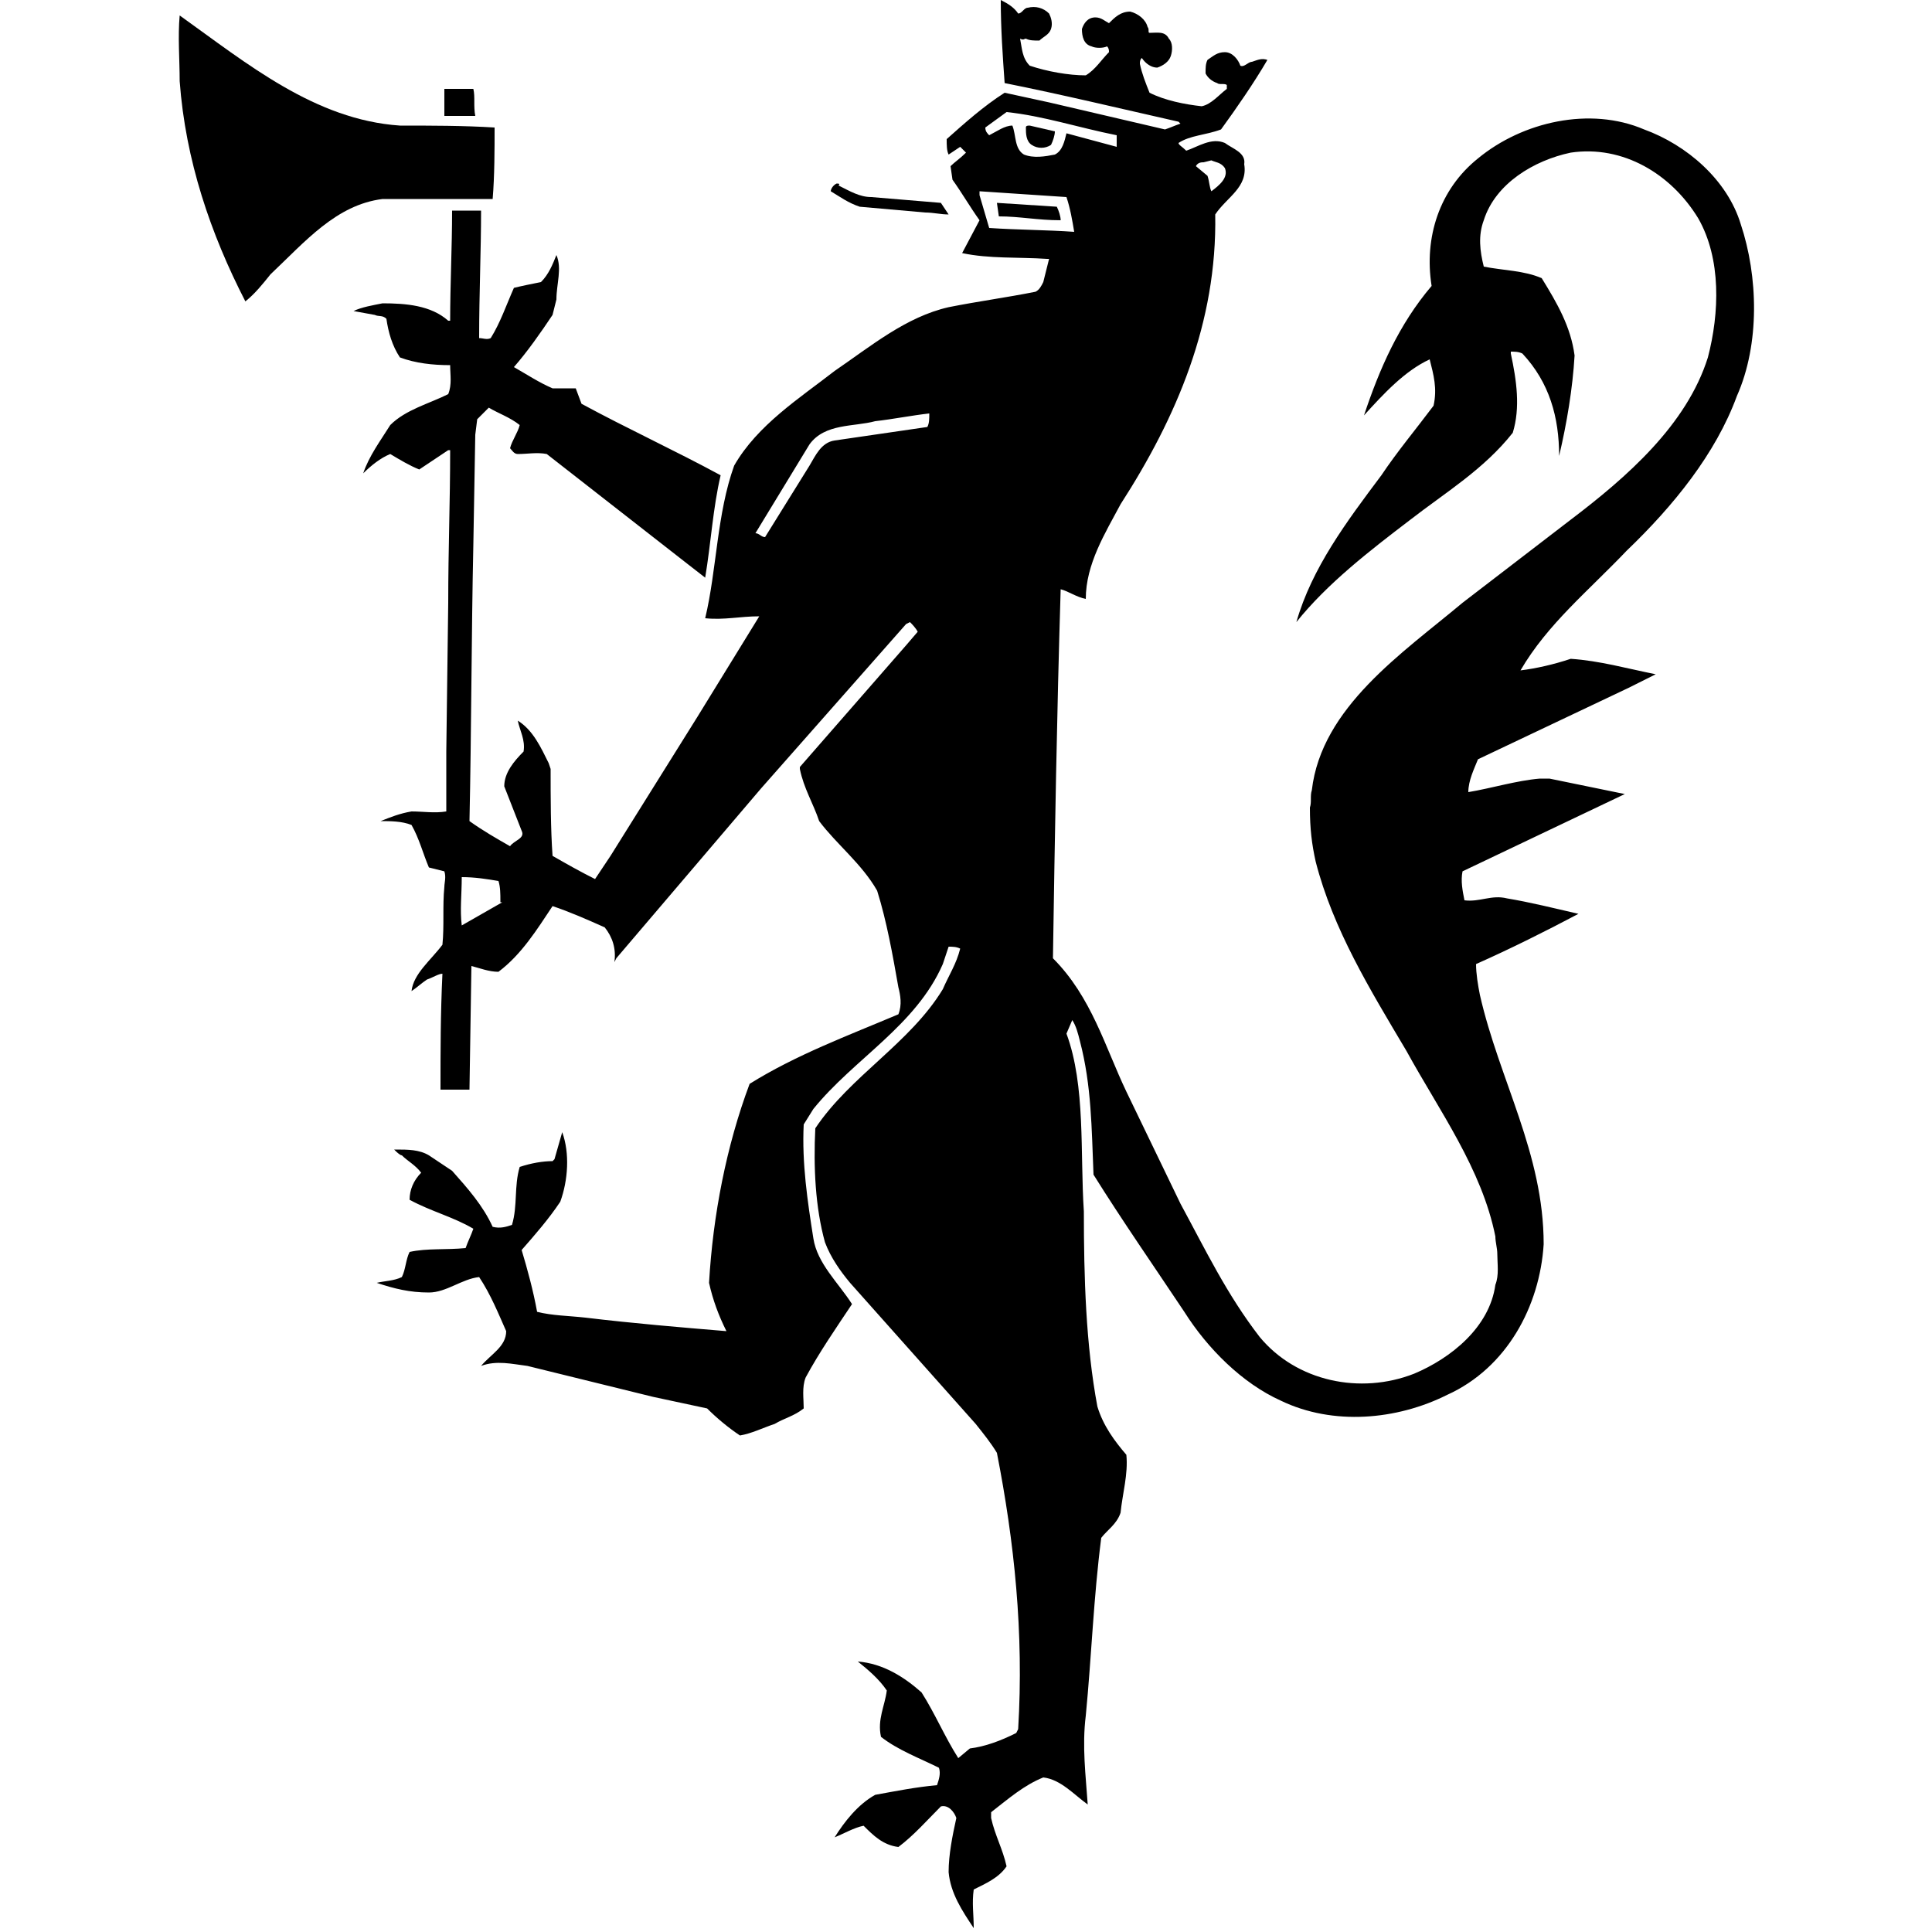 <?xml version="1.0" encoding="utf-8"?>
<!-- Generator: Adobe Illustrator 21.0.0, SVG Export Plug-In . SVG Version: 6.00 Build 0)  -->
<svg version="1.1" id="Layer_1" xmlns="http://www.w3.org/2000/svg" xmlns:xlink="http://www.w3.org/1999/xlink" x="0px" y="0px"
	 viewBox="0 0 100 100" style="enable-background:new 0 0 100 100;" xml:space="preserve">
<path d="M54.4,7.5c0.1-0.2,0.2-0.5,0.2-0.7l-1.3-0.3c-0.1,0-0.2,0-0.2,0.1c0,0.3,0,0.7,0.3,0.9C53.7,7.7,54.1,7.7,54.4,7.5z"/>
<path d="M51.6,10.5L51.6,10.5l0.1,0.7c1.1,0,2,0.2,3.2,0.2c0-0.2-0.1-0.5-0.2-0.7L51.6,10.5z"/>
<path d="M78.7,34.7c1.4-2.4,3.5-4.1,5.5-6.2c2.4-2.3,4.6-5,5.7-8c1.2-2.7,1.1-6.2,0.2-8.9c-0.7-2.3-2.8-4.1-5-4.9
	c-2.8-1.2-6.3-0.4-8.6,1.5c-2,1.6-2.8,4.1-2.4,6.6c-1.7,2-2.7,4.3-3.5,6.7c1-1.1,2.1-2.3,3.4-2.9c0.2,0.8,0.4,1.5,0.2,2.4
	c-0.9,1.2-1.9,2.4-2.7,3.6c-1.8,2.4-3.6,4.8-4.4,7.6c1.6-2,3.8-3.7,5.9-5.3c1.8-1.4,3.8-2.6,5.3-4.5c0.4-1.3,0.2-2.7-0.1-4.1l0-0.1
	c0.2,0,0.4,0,0.6,0.1c1.4,1.5,1.9,3.3,1.9,5.3c0.4-1.7,0.7-3.5,0.8-5.2c-0.2-1.5-0.9-2.7-1.7-4c-0.9-0.4-2-0.4-3-0.6
	c-0.2-0.8-0.3-1.6,0-2.4c0.6-1.9,2.6-3.1,4.5-3.5c2.7-0.4,5.2,1.1,6.6,3.4c1.2,2.1,1.1,4.9,0.5,7.2c-1.1,3.5-4.2,6.2-7.1,8.4
	l-5.6,4.3c-3.1,2.6-7.3,5.4-7.8,9.7c-0.1,0.3,0,0.6-0.1,0.9c0,1.1,0.1,1.9,0.3,2.8c0.9,3.5,2.8,6.6,4.7,9.8c1.7,3.1,3.9,6.1,4.6,9.6
	c0,0.3,0.1,0.6,0.1,0.9c0,0.5,0.1,1.1-0.1,1.6c-0.3,2.2-2.3,3.8-4.2,4.6c-2.8,1.1-6.1,0.4-8-1.9c-1.7-2.2-2.8-4.5-4.1-6.9l-2.8-5.8
	c-1.1-2.3-1.8-4.9-3.8-6.9c0.1-6.5,0.2-12.5,0.4-19.1c0.4,0.1,0.8,0.4,1.3,0.5c0-1.8,1-3.4,1.8-4.9c2.9-4.5,5-9.4,4.9-15
	c0.6-0.9,1.7-1.4,1.5-2.6c0.1-0.6-0.6-0.8-1-1.1c-0.7-0.3-1.4,0.2-2,0.4C61.2,7.6,61,7.5,61,7.4c0.6-0.4,1.4-0.4,2.2-0.7
	c0.8-1.1,1.7-2.4,2.4-3.6c-0.3-0.1-0.5,0-0.8,0.1c-0.2,0-0.4,0.3-0.6,0.2c-0.1-0.3-0.4-0.7-0.8-0.7c-0.4,0-0.6,0.2-0.9,0.4
	c-0.1,0.2-0.1,0.4-0.1,0.7C62.5,4,62.7,4.2,63,4.3c0.1,0.1,0.4,0,0.5,0.1c0,0.1,0,0.1,0,0.2c-0.4,0.3-0.8,0.8-1.3,0.9
	c-0.9-0.1-1.9-0.3-2.7-0.7c-0.2-0.5-0.4-1-0.5-1.5C59,3.2,59,3.1,59.1,3c0.2,0.3,0.5,0.5,0.8,0.5c0.3-0.1,0.6-0.3,0.7-0.6
	c0.1-0.3,0.1-0.7-0.1-0.9c-0.2-0.4-0.6-0.3-1-0.3c-0.1,0,0-0.2-0.1-0.3c-0.1-0.4-0.5-0.7-0.9-0.8c-0.5,0-0.8,0.3-1.1,0.6
	c-0.2-0.1-0.4-0.3-0.7-0.3c-0.4,0-0.6,0.3-0.7,0.6c0,0.4,0.1,0.8,0.5,0.9c0.2,0.1,0.6,0.1,0.8,0c0.1,0.1,0.1,0.2,0.1,0.3
	c-0.4,0.4-0.7,0.9-1.2,1.2c-0.9,0-2-0.2-2.9-0.5c-0.4-0.4-0.4-0.9-0.5-1.4C53,2.1,53,2,53.1,2c0.2,0.1,0.4,0.1,0.7,0.1
	c0.2-0.2,0.5-0.3,0.6-0.6c0.1-0.3,0-0.6-0.1-0.8c-0.3-0.3-0.7-0.4-1.1-0.3c-0.2,0-0.3,0.3-0.5,0.3c-0.2-0.3-0.5-0.5-0.9-0.7
	c0,1.5,0.1,2.9,0.2,4.3c3,0.6,5.9,1.3,9,2l0.1,0.1c-0.3,0.1-0.5,0.2-0.8,0.3l-6-1.4l-2.3-0.5c-1.1,0.7-2.1,1.6-3,2.4
	c0,0.3,0,0.6,0.1,0.8l0.6-0.4c0.1,0.1,0.2,0.2,0.3,0.3c-0.3,0.3-0.6,0.5-0.8,0.7l0.1,0.7c0.5,0.7,0.9,1.4,1.4,2.1l-0.9,1.7
	c1.4,0.3,2.9,0.2,4.4,0.3l0.1,0c-0.1,0.4-0.2,0.8-0.3,1.2c-0.1,0.2-0.2,0.4-0.4,0.5c-1.5,0.3-3,0.5-4.5,0.8c-2.2,0.5-4,2-5.9,3.3
	c-1.8,1.4-4,2.8-5.2,4.9c-0.9,2.5-0.9,5.4-1.5,7.9c1,0.1,1.8-0.1,2.8-0.1v0l-3.2,5.2l-4.5,7.2l-0.8,1.2c-0.8-0.4-1.5-0.8-2.2-1.2
	c-0.1-1.4-0.1-3-0.1-4.5l-0.1-0.3c-0.4-0.8-0.8-1.7-1.6-2.2c0.1,0.5,0.4,1,0.3,1.6c-0.5,0.5-1,1.1-1,1.8l0.9,2.3
	c0.2,0.4-0.4,0.5-0.6,0.8c-0.7-0.4-1.4-0.8-2.1-1.3c0.1-4.6,0.1-9.7,0.2-14.3l0.1-5.7l0.1-0.8c0.2-0.2,0.4-0.4,0.6-0.6
	c0.5,0.3,1.1,0.5,1.6,0.9c-0.1,0.4-0.4,0.8-0.5,1.2c0.1,0.1,0.2,0.3,0.4,0.3c0.5,0,1-0.1,1.5,0l7.3,5.7l0.9,0.7
	c0.3-1.8,0.4-3.6,0.8-5.3c-2.4-1.3-4.8-2.4-7.2-3.7l-0.3-0.8c-0.4,0-0.8,0-1.2,0c-0.7-0.3-1.3-0.7-2-1.1V19c0.7-0.8,1.4-1.8,2-2.7
	l0.2-0.8c0-0.8,0.3-1.6,0-2.3c-0.2,0.5-0.4,1-0.8,1.4c-0.5,0.1-1,0.2-1.4,0.3c-0.4,0.9-0.7,1.8-1.2,2.6c-0.2,0.1-0.4,0-0.6,0
	c0-2.3,0.1-4.5,0.1-6.6c-0.5,0-1,0-1.5,0c0,1.9-0.1,3.8-0.1,5.7l-0.1,0c-0.9-0.8-2.2-0.9-3.4-0.9c-0.5,0.1-1.1,0.2-1.5,0.4l1.1,0.2
	c0.2,0.1,0.4,0,0.6,0.2c0.1,0.7,0.3,1.4,0.7,2c0.8,0.3,1.7,0.4,2.6,0.4c0,0.5,0.1,1-0.1,1.5c-1,0.5-2.2,0.8-3,1.6
	c-0.5,0.8-1.1,1.6-1.4,2.5c0.4-0.4,0.9-0.8,1.4-1c0.5,0.3,1,0.6,1.5,0.8l1.5-1l0.1,0c0,2.7-0.1,5.1-0.1,7.9l-0.1,7.7l0,3l0,0.1
	c-0.6,0.1-1.2,0-1.8,0c-0.6,0.1-1.1,0.3-1.6,0.5c0.5,0,1.1,0,1.6,0.2c0.4,0.7,0.6,1.5,0.9,2.2l0.8,0.2c0.1,0.3,0,0.6,0,0.8
	c-0.1,1,0,2-0.1,3c-0.6,0.8-1.5,1.5-1.6,2.4c0.3-0.2,0.5-0.4,0.8-0.6c0.3-0.1,0.6-0.3,0.8-0.3c-0.1,2.1-0.1,4-0.1,6l1.5,0l0.1-6.4
	c0.4,0.1,0.9,0.3,1.4,0.3c1.2-0.9,2-2.2,2.8-3.4c0.9,0.3,1.8,0.7,2.7,1.1c0.4,0.5,0.6,1.1,0.5,1.8l0,0l0.1-0.2l7.5-8.8l7.5-8.5
	l0.2-0.1c0.1,0.1,0.3,0.3,0.4,0.5l-0.6,0.7l-5.5,6.3l0,0.1c0.2,1,0.7,1.8,1,2.7c0.9,1.2,2.2,2.2,3,3.6c0.5,1.6,0.8,3.3,1.1,5
	c0.1,0.4,0.2,0.9,0,1.4c-2.6,1.1-5.3,2.1-7.7,3.6c-1.2,3.2-1.9,6.8-2.1,10.3c0.2,0.9,0.5,1.7,0.9,2.5l0,0c-2.4-0.2-4.8-0.4-7.3-0.7
	c-0.9-0.1-1.7-0.1-2.5-0.3c-0.2-1.1-0.5-2.2-0.8-3.2c0.7-0.8,1.4-1.6,2-2.5c0.4-1.1,0.5-2.5,0.1-3.6l-0.4,1.4l-0.1,0.1
	c-0.5,0-1.1,0.1-1.7,0.3c-0.3,1-0.1,2-0.4,3c-0.3,0.1-0.6,0.2-1,0.1c-0.5-1.1-1.3-2-2.1-2.9l-1.2-0.8c-0.5-0.3-1.1-0.3-1.7-0.3
	l-0.1,0c0.1,0.1,0.3,0.3,0.4,0.3c0.3,0.3,0.7,0.5,1,0.9c-0.4,0.4-0.6,0.9-0.6,1.4c1.1,0.6,2.3,0.9,3.3,1.5c-0.1,0.3-0.3,0.7-0.4,1
	c-1,0.1-2,0-2.9,0.2c-0.2,0.4-0.2,0.9-0.4,1.3c-0.4,0.2-0.9,0.2-1.3,0.3c0.9,0.3,1.7,0.5,2.7,0.5c0.9,0,1.7-0.7,2.6-0.8
	c0.6,0.9,1,1.9,1.4,2.8c0,0.8-0.8,1.2-1.3,1.8c0.8-0.3,1.6-0.1,2.4,0l6.5,1.6l2.8,0.6c0.5,0.5,1.1,1,1.7,1.4
	c0.6-0.1,1.2-0.4,1.8-0.6c0.5-0.3,1-0.4,1.5-0.8c0-0.5-0.1-1.1,0.1-1.6c0.7-1.3,1.6-2.6,2.4-3.8c-0.7-1.1-1.8-2.1-2-3.4
	c-0.3-1.9-0.6-3.9-0.5-5.9l0.5-0.8c2.1-2.6,5.3-4.3,6.7-7.5c0.1-0.3,0.2-0.6,0.3-0.9c0.2,0,0.4,0,0.6,0.1c-0.2,0.8-0.6,1.4-0.9,2.1
	c-1.7,2.8-4.8,4.5-6.6,7.2c-0.1,2,0,4.1,0.5,5.9c0.3,0.8,0.8,1.5,1.3,2.1l6.5,7.3c0.4,0.5,0.8,1,1.1,1.5c0.9,4.6,1.4,9.3,1.1,14.3
	l-0.1,0.2c-0.8,0.4-1.6,0.7-2.4,0.8L49.6,91c-0.7-1.1-1.2-2.3-1.9-3.4c-0.9-0.8-2-1.5-3.3-1.6c0.5,0.4,1.1,0.9,1.5,1.5
	c-0.1,0.8-0.5,1.5-0.3,2.4c0.9,0.7,2,1.1,3,1.6c0.1,0.3,0,0.6-0.1,0.9c-1.1,0.1-2.1,0.3-3.2,0.5c-0.9,0.5-1.6,1.4-2.1,2.2
	c0.5-0.2,1-0.5,1.5-0.6c0.5,0.5,1,1,1.8,1.1c0.8-0.6,1.5-1.4,2.2-2.1c0.4-0.1,0.7,0.3,0.8,0.6c-0.2,0.9-0.4,1.9-0.4,2.8
	c0.1,1.1,0.7,2,1.3,2.9c0-0.7-0.1-1.3,0-2c0.6-0.3,1.3-0.6,1.7-1.2c-0.2-0.9-0.6-1.6-0.8-2.5l0-0.3c0.9-0.7,1.7-1.4,2.7-1.8
	c0.9,0.1,1.6,0.9,2.3,1.4c-0.1-1.5-0.3-3-0.1-4.6c0.3-3.1,0.4-6.1,0.8-9.2c0.3-0.4,0.8-0.7,1-1.3c0.1-1,0.4-2,0.3-3
	c-0.6-0.7-1.2-1.5-1.5-2.5c-0.6-3.2-0.7-6.7-0.7-10.1c-0.2-3,0.1-6.5-0.9-9.2l0.3-0.7h0c0.2,0.3,0.3,0.7,0.4,1.1
	c0.6,2.3,0.6,4.5,0.7,6.9c1.5,2.4,3.1,4.7,4.7,7.1c1.2,1.9,3,3.7,5,4.6c2.7,1.3,6,1,8.6-0.3c3.1-1.4,4.8-4.6,5-7.8
	c0-4.7-2.3-8.5-3.3-12.9c-0.1-0.5-0.2-1.1-0.2-1.6c1.8-0.8,3.6-1.7,5.3-2.6c-1.3-0.3-2.5-0.6-3.7-0.8c-0.8-0.2-1.4,0.2-2.2,0.1
	c-0.1-0.5-0.2-1-0.1-1.5l8.4-4l-3.9-0.8l-0.5,0c-1.2,0.1-2.5,0.5-3.7,0.7c0-0.6,0.3-1.2,0.5-1.7l7.8-3.7l1.4-0.7
	c-1.5-0.3-2.9-0.7-4.4-0.8C80.4,34.4,79.5,34.6,78.7,34.7z M62.3,8.4l0.4-0.1c0.2,0.1,0.5,0.1,0.7,0.4c0.2,0.5-0.3,0.9-0.7,1.2
	c-0.1-0.2-0.1-0.5-0.2-0.8l-0.6-0.5C62,8.4,62.2,8.4,62.3,8.4z M26,46.7c-0.7,0.4-1.4,0.8-2.1,1.2c-0.1-0.8,0-1.6,0-2.5l0,0
	c0.7,0,1.3,0.1,1.9,0.2c0.1,0.3,0.1,0.7,0.1,1V46.7z M48,22.1l-4.8,0.7c-0.7,0.1-1,0.8-1.3,1.3l-2.3,3.7c-0.2,0-0.3-0.2-0.5-0.2
	l2.8-4.6c0.8-1.1,2.3-0.9,3.4-1.2c0.9-0.1,1.9-0.3,2.8-0.4C48.1,21.7,48.1,21.9,48,22.1z M52.1,5.8C54,6,55.8,6.6,57.8,7
	c0,0.2,0,0.4,0,0.6l-2.6-0.7C55.1,7.3,55,7.8,54.6,8c-0.5,0.1-1.1,0.2-1.6,0c-0.5-0.3-0.4-1-0.6-1.5c-0.4,0-0.8,0.3-1.2,0.5
	C51.1,6.9,51,6.8,51,6.6L52.1,5.8z M51.2,11.8l-0.5-1.7c0-0.1,0-0.1,0-0.2c1.5,0.1,3,0.2,4.5,0.3c0.2,0.6,0.3,1.2,0.4,1.8
	C54.2,11.9,52.7,11.9,51.2,11.8z"/>
<path d="M24.5,4.6l-1.5,0l0,0.1c0,0.4,0,0.8,0,1.3l1.6,0C24.5,5.5,24.6,5,24.5,4.6z"/>
<path d="M43.3,9.5C43.2,9.5,43.2,9.5,43.3,9.5C43.1,9.6,43,9.8,43,9.9c0.5,0.3,0.9,0.6,1.5,0.8l3.4,0.3c0.4,0,0.8,0.1,1.2,0.1
	l-0.4-0.6l-3.6-0.3c-0.6,0-1.1-0.3-1.7-0.6C43.5,9.5,43.4,9.5,43.3,9.5z"/>
<path d="M9.3,0.8c-0.1,1.1,0,2.3,0,3.4c0.3,4.1,1.6,7.9,3.4,11.4c0.5-0.4,0.9-0.9,1.3-1.4c1.8-1.7,3.4-3.6,5.8-3.9
	c1.8,0,3.8,0,5.7,0c0.1-1.2,0.1-2.6,0.1-3.7l0,0c-1.6-0.1-3.3-0.1-4.9-0.1C16.3,6.2,12.8,3.3,9.3,0.8z"/>
</svg>
